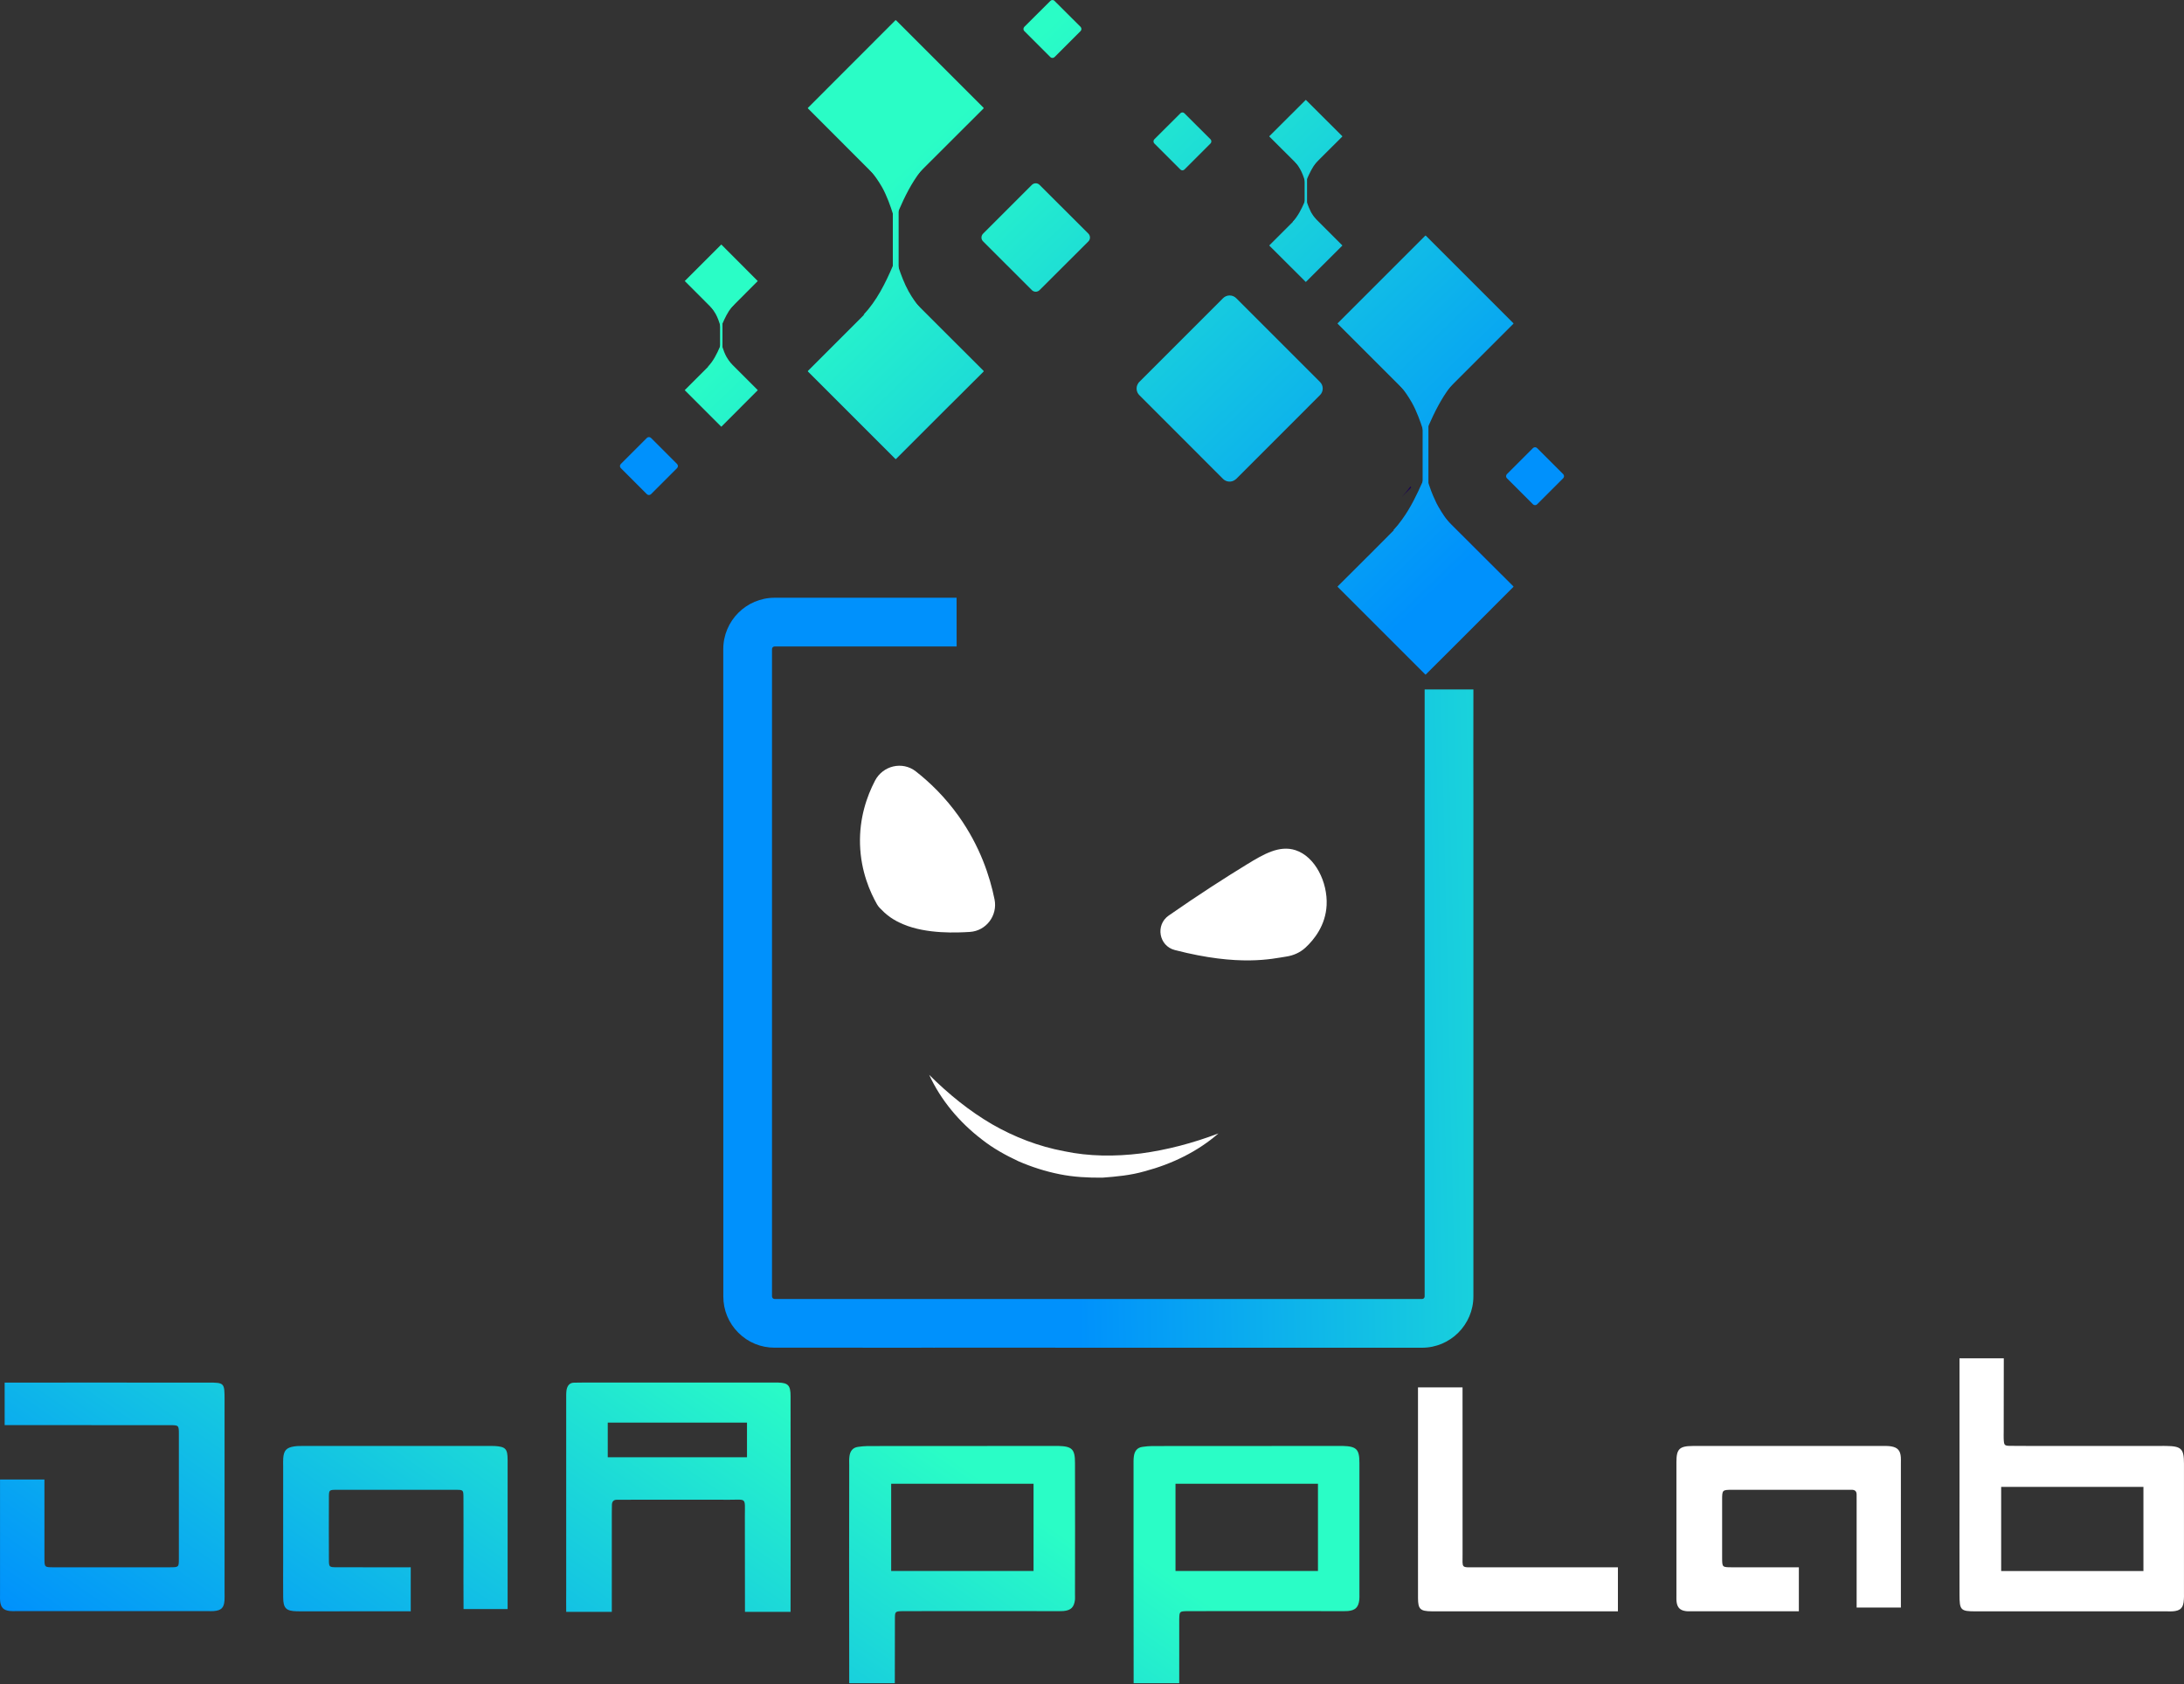 <?xml version="1.0" encoding="UTF-8" standalone="no"?><!DOCTYPE svg PUBLIC "-//W3C//DTD SVG 1.1//EN" "http://www.w3.org/Graphics/SVG/1.1/DTD/svg11.dtd"><svg width="100%" height="100%" viewBox="0 0 1722 1328" version="1.1" xmlns="http://www.w3.org/2000/svg" xmlns:xlink="http://www.w3.org/1999/xlink" xml:space="preserve" xmlns:serif="http://www.serif.com/" style="fill-rule:evenodd;clip-rule:evenodd;stroke-linejoin:round;stroke-miterlimit:2;"><rect x="0" y="0" width="1722" height="1328" fill="#333333" stroke="none"/><g id="text"><path d="M458.709,1090.3c-2.072,0 -4.065,0.076 -6.058,0.076c-3.585,0 -5.42,2.473 -5.979,5.982c-0.319,2.394 -0.24,4.864 -0.24,7.334l0,150.356c0,5.66 -0.079,11.399 0,17.059l35.956,0l0,-78.128c0,-1.914 0.079,-3.825 0.079,-5.657c-0.079,-3.032 1.115,-4.624 3.986,-4.624l5.979,0c27.665,0 55.409,-0.082 83.071,0c13.392,0 11.8,-1.914 11.8,13.152c0.077,25.116 0.077,50.144 0.077,75.257l35.956,0c0.079,-56.682 0.079,-113.361 -0,-170.046c-0,-8.528 -1.912,-10.524 -9.647,-10.761l-154.98,0Zm20.489,31.569l109.777,0l-0,27.346l-109.777,0l0,-27.346Z" style="fill:url(#_Linear1);fill-rule:nonzero;"/><path d="M3.664,1090.3l-0,33.562c15.563,0.003 32.819,0.003 50.44,0.003c27.231,0 55.33,-0.003 79.385,0.014c7.401,0.003 7.528,0.074 7.54,6.668c0.048,32.941 0.048,65.882 -0,98.823c-0.012,6.47 -0.144,6.581 -6.877,6.592c-30.694,0.045 -61.391,0.036 -92.088,0.005c-6.933,-0.008 -7,-0.087 -7.015,-7.08c-0.036,-20.712 -0.011,-41.424 -0.017,-62.135l-35.013,-0c-0.005,30.459 -0.005,60.919 0,91.373c0,1.499 -0.079,3.009 0.082,4.488c0.534,5.014 2.583,7.185 7.447,7.8c1.722,0.217 3.487,0.113 5.237,0.113c50.658,0.006 101.318,0.003 151.976,0.003c1.251,-0 2.501,0.056 3.741,-0.043c5.905,-0.457 8.051,-2.518 8.5,-8.279c0.155,-1.985 0.059,-3.989 0.059,-5.985c0.003,-25.454 0.005,-127.275 -0,-152.727c-0.003,-12.926 -0.257,-13.192 -12.845,-13.192c-24.929,-0.003 -52.603,-0.005 -80.276,-0.005c-27.673,-0 -55.347,0.002 -80.276,0.002Z" style="fill:url(#_Linear2);fill-rule:nonzero;"/><path d="M833.005,1140.28c-49.667,0 -99.334,0 -148.922,0.082c-2.55,0 -5.022,0.319 -7.493,0.638c-4.384,0.559 -6.379,3.509 -6.856,7.653c-0.317,2.23 -0.161,4.463 -0.161,6.696c-0.079,24.952 -0.079,49.907 -0.079,74.859c-0,25.669 -0,71.511 0.079,97.18l35.956,0c0.079,-10.205 -0,-40.419 0.079,-50.621c-0,-6.058 0.161,-6.058 6.379,-6.219c1.754,-0.082 119.821,0 119.821,0c2.233,0 4.466,0.079 6.696,-0.082c5.979,-0.556 8.373,-3.029 9.09,-9.008c0.079,-1.513 -0,-2.95 -0,-4.463c0.079,-34.44 0.079,-68.883 -0,-103.317c-0,-10.843 -2.312,-13.079 -13.076,-13.398l-1.513,0Zm-130.347,29.816l112.249,0l-0,68.798l-112.249,0l-0,-68.798Z" style="fill:url(#_Linear3);fill-rule:nonzero;"/><path d="M1057.26,1140.28c-49.664,0 -99.331,0 -148.996,0.082c-2.475,0 -4.945,0.319 -7.418,0.638c-4.384,0.559 -6.375,3.509 -6.857,7.653c-0.316,2.23 -0.237,4.463 -0.237,6.696l-0,74.859c-0,25.669 -0,71.511 0.079,97.18l35.953,0l-0,-50.621c0.161,-6.058 0.24,-6.058 6.459,-6.219c1.753,-0.082 119.82,0 119.82,0c2.233,0 4.466,0.079 6.699,-0.082c5.979,-0.556 8.37,-3.029 9.008,-9.008c0.161,-1.513 0.082,-2.95 0.082,-4.463l-0,-103.317c-0,-10.843 -2.315,-13.079 -13.155,-13.398l-1.437,0Zm-130.423,29.816l112.328,0l-0,68.798l-112.328,0l-0,-68.798Z" style="fill:url(#_Linear4);fill-rule:nonzero;"/><path d="M1690.01,1238.9l-112.164,0l-0,-66.328l112.164,0l0,66.328Zm18.019,-98.617c-1.513,-0.079 -2.95,0 -4.466,0l-78.684,0c-12.915,0 -25.909,0.082 -38.906,-0.079c-5.739,0 -5.897,-0.237 -6.134,-5.739c-0.082,-1.753 -0,-3.506 -0,-5.262c-0,-5.66 0.076,-52.377 0.076,-58.037l-34.917,0l0,109.059c0,25.751 -0.079,51.423 0,77.089c0,12.52 0.796,13.395 12.915,13.395l150.514,0c1.516,0 3.032,0.082 4.545,0c6.459,-0.48 8.61,-2.789 8.929,-9.488c0.158,-1.434 0.079,-2.95 0.079,-4.463l0,-102.603c0,-11.639 -2.072,-13.711 -13.951,-13.872" style="fill:#fff;fill-rule:nonzero;"/><path d="M383.938,1140.28c-23.961,-0.002 -47.922,0 -71.881,0c-24.209,0 -48.419,-0.008 -72.629,0.014c-2.49,0 -5.016,-0.031 -7.461,0.342c-6.148,0.949 -8.186,3.207 -8.655,9.302c-0.15,1.984 -0.056,3.991 -0.056,5.987c-0.003,25.455 -0,50.915 -0,76.372c-0,9.237 -0.079,18.471 0.025,27.702c0.096,8.297 2.397,10.479 10.809,10.676c0.748,0.014 1.496,0.006 2.247,0.006c28.701,-0 57.402,0.003 86.103,-0.006c0.471,0 0.943,0.006 1.414,0.009l0,-34.731c-0.751,0.008 -1.507,0.025 -2.255,0.025c-5.674,0 -11.349,0 -17.02,0.003c-13.048,0.009 -26.092,0.017 -39.137,-0.034c-5.872,-0.025 -6.078,-0.206 -6.109,-5.778c-0.082,-16.472 -0.079,-32.944 -0.003,-49.416c0.028,-5.714 0.175,-5.869 5.948,-5.877c31.451,-0.051 62.898,-0.054 94.346,0.002c5.629,0.012 5.756,0.175 5.79,6.044c0.079,14.225 0.028,28.453 0.028,42.683c0.003,11.812 -0.085,33.495 0.048,45.3l34.745,0c0.034,-35.905 0.031,-81.685 -0,-117.598c-0.006,-8.816 -1.598,-10.454 -10.31,-10.987c-0.841,-0.051 -4.838,-0.04 -5.987,-0.04Z" style="fill:url(#_Linear5);fill-rule:nonzero;"/><path d="M1357.84,1228.62c-0.048,-15.215 -0.031,-30.431 -0.008,-45.647c0.011,-8.076 0.045,-8.107 8.291,-8.11c29.931,-0.017 59.866,-0.009 89.798,-0.006c1.25,0 2.498,0.062 3.74,0.012c2.716,-0.111 4.277,0.951 4.209,3.87c-0.042,1.744 0.017,3.492 0.017,5.239c0.003,22.705 0.003,61.015 0.003,83.72l34.889,0c0.002,-32.802 0.002,-81.207 0.002,-114.007c0,-1.496 0.068,-2.998 -0.039,-4.492c-0.378,-5.225 -2.473,-7.715 -7.625,-8.587c-2.433,-0.409 -4.971,-0.308 -7.461,-0.311c-24.444,-0.019 -48.891,-0.011 -73.335,-0.011c-25.194,0 -50.389,-0.037 -75.584,0.017c-10.549,0.023 -12.929,2.386 -12.935,12.582c-0.017,35.174 -0.011,70.345 -0.003,105.516c0.003,1.745 -0.079,3.518 0.187,5.226c0.641,4.115 2.659,6.156 6.78,6.84c1.708,0.285 3.481,0.208 5.223,0.208c28.116,0.012 56.23,0.017 84.344,-0.014l0,-34.68c-17.629,-0.002 -35.261,0.02 -52.896,-0.014c-7.512,-0.011 -7.577,-0.07 -7.597,-7.351" style="fill:#fff;fill-rule:nonzero;"/><path d="M1275.66,1236c-37.424,-0.003 -74.845,0.017 -112.269,-0.014c-11.653,-0.012 -10.197,1.036 -10.211,-10.584c-0.048,-39.219 -0.02,-92.093 -0.025,-131.315l-35.123,0c-0.003,24.145 -0.003,61.947 -0.003,86.092l-0,31.436c0.003,16.215 -0.043,32.436 0.02,48.654c0.033,8.7 1.747,10.295 10.639,10.411c0.5,0.005 1,0.003 1.499,0.003c48.49,-0 96.98,-0 145.473,-0.003l-0,-34.68Z" style="fill:#fff;fill-rule:nonzero;"/></g><g id="Layer-1" serif:id="Layer 1"><path d="M610.774,471.379c-22.324,0 -40.504,18.18 -40.504,40.504l0.039,510.437c-0.039,10.824 4.187,21.006 11.84,28.662c7.619,7.616 17.801,11.842 28.627,11.803l63.429,-0l24.402,0.039l36.921,-0.039l1.471,0.039l0.037,-0.039l384.175,0.039c22.324,0 40.504,-18.177 40.504,-40.504l-0,-388.212l-0.04,-38.429l0.04,-52.004l-38.432,0.037l0,56.041l-0.034,34.355l0.034,388.252c0,1.129 -0.903,2.035 -2.035,2.035l-510.474,0c-1.132,0 -2.075,-0.943 -2.075,-2.075l-0,-510.477c-0,-1.129 0.906,-2.032 2.038,-2.032l143.533,-0l-0.037,-38.432l-143.459,0Z" style="fill:url(#_Linear6);fill-rule:nonzero;"/><path d="M1112.49,384.023c0.161,0.212 0.161,0.48 -0,0.695l-7.199,7.198c2.451,-2.665 4.692,-5.386 6.772,-8.319l0.427,0.426Z" style="fill:#1b0351;fill-rule:nonzero;"/><path d="M1183.73,452.899l-52.857,52.854c-0.079,0 -0.158,0.079 -0.319,0.079c-0.079,0 -0.161,-0.079 -0.24,-0.079l-55.087,-55.087l26.705,-26.705l8.215,-8.212l16.104,-16.105l2.149,-2.072l3.111,-3.19c0.796,1.835 1.674,3.509 2.631,5.183c3.029,5.42 6.459,9.965 6.459,9.965c0.316,0.398 0.556,0.717 0.796,1.036c0.079,0.161 0.161,0.161 0.161,0.24l42.172,42.093Z" style="fill:#1b0351;fill-rule:nonzero;"/><path d="M748.882,319.596l-42.347,42.347c-0.107,0.107 -0.161,0.161 -0.266,0.161c-0.107,-0 -0.214,-0.054 -0.321,-0.161l-21.012,-21.014l-47.894,-47.894c-0.161,-0.158 -0.161,-0.427 0,-0.587l42.347,-42.345l22.293,22.347l47.2,47.146Z" style="fill:#1b0351;fill-rule:nonzero;"/><path d="M964.295,235.186l-65.973,65.975c-0.48,0.48 -0.852,0.96 -1.121,1.493c-1.707,2.826 -1.281,6.561 1.121,8.96l65.973,66.026c2.664,2.668 6.828,2.877 9.708,0.587c0.268,-0.16 0.53,-0.375 0.748,-0.587l26.504,-26.507l39.468,-39.519c2.933,-2.882 2.933,-7.574 0,-10.453l-65.972,-65.975c-1.389,-1.386 -3.255,-2.185 -5.228,-2.185c-1.974,-0 -3.84,0.799 -5.228,2.185Z" style="fill:url(#_Linear7);fill-rule:nonzero;"/><path d="M828.175,0.717l-20.568,20.489c-0.878,0.957 -0.878,2.394 -0,3.269l20.568,20.568c0.875,0.875 2.391,0.875 3.269,0l20.568,-20.568c0.875,-0.875 0.875,-2.312 -0,-3.269l-20.568,-20.489c-0.401,-0.48 -1.036,-0.717 -1.598,-0.717c-0.635,0 -1.197,0.237 -1.671,0.717Zm102.521,88.652l-20.568,20.489c-0.875,0.954 -0.875,2.391 -0,3.266l20.568,20.568c0.875,0.878 2.312,0.878 3.19,0l20.565,-20.568c0.881,-0.875 0.881,-2.312 -0,-3.266l-20.565,-20.489c-0.401,-0.48 -0.957,-0.72 -1.595,-0.72c-0.638,0 -1.197,0.24 -1.595,0.72Zm-117.11,56.442l-38.426,38.426c-1.753,1.753 -1.753,4.463 -0,6.14l38.426,38.423c1.671,1.674 4.384,1.674 6.061,0l38.502,-38.423c1.671,-1.677 1.671,-4.387 -0,-6.14l-38.502,-38.426c-0.802,-0.796 -1.838,-1.276 -3.032,-1.276c-1.115,0 -2.233,0.48 -3.029,1.276Z" style="fill:url(#_Linear8);fill-rule:nonzero;"/><path d="M1208.7,353.354l-20.548,20.549c-0.898,0.9 -0.898,2.36 -0,3.257l20.548,20.549c0.9,0.9 2.36,0.9 3.26,-0l20.549,-20.549c0.9,-0.897 0.9,-2.357 -0,-3.257l-20.549,-20.549c-0.437,-0.434 -1.016,-0.677 -1.628,-0.677c-0.619,-0 -1.195,0.243 -1.632,0.677Z" style="fill:url(#_Linear9);fill-rule:nonzero;"/><path d="M510.037,345.354l-20.549,20.548c-0.9,0.898 -0.9,2.36 0,3.258l20.549,20.551c0.897,0.895 2.36,0.895 3.26,0l20.546,-20.551c0.897,-0.898 0.897,-2.36 -0,-3.258l-20.546,-20.548c-0.437,-0.435 -1.016,-0.677 -1.632,-0.677c-0.615,-0 -1.194,0.242 -1.628,0.677Z" style="fill:url(#_Linear10);fill-rule:nonzero;"/><path d="M1123.7,393.426l-24.712,24.715l-17.779,17.855l-26.468,26.389c-0.158,0.079 -0.158,0.322 -0,0.477l68.959,68.959c0.082,0.082 0.161,0.161 0.243,0.161c0.158,0 0.237,-0.079 0.316,-0.161l26.465,-26.386l42.494,-42.573c0.161,-0.155 0.161,-0.398 -0,-0.477l-9.485,-9.485l-42.175,-42.096c-0,-0.076 -0.079,-0.076 -0.161,-0.237l-17.138,-17.141c-0.079,-0.079 -0.178,-0.118 -0.28,-0.118c-0.098,-0 -0.2,0.039 -0.279,0.118Z" style="fill:url(#_Linear11);fill-rule:nonzero;"/><path d="M1123.7,185.911l-68.959,68.959c-0.158,0.161 -0.158,0.319 -0,0.477l68.959,68.959c0.082,0.082 0.161,0.161 0.243,0.161c0.158,0 0.237,-0.079 0.316,-0.161l68.959,-68.959c0.161,-0.158 0.161,-0.316 -0,-0.477l-68.959,-68.959c-0.079,-0.079 -0.178,-0.118 -0.28,-0.118c-0.098,-0 -0.2,0.039 -0.279,0.118Z" style="fill:url(#_Linear12);fill-rule:nonzero;"/><rect x="1121.69" y="316.521" width="4.576" height="88.113" style="fill:url(#_Linear13);"/><path d="M1139.89,300.469l-6.061,1.914c-8.13,3.269 -17.302,2.394 -25.912,1.355c-1.592,-0.158 -3.184,-0.319 -4.703,-0.48c0.717,0.802 3.19,3.91 3.509,4.308c-0,0 3.43,4.542 6.456,9.886c3.831,6.775 6.781,15.227 8.531,20.647c0.796,2.71 1.276,4.624 1.437,5.101c1.036,-2.47 2.072,-4.861 3.111,-7.252c4.782,-10.84 10.041,-21.446 17.138,-30.773c1.671,-2.151 3.427,-4.226 5.262,-6.219c-2.95,0.398 -5.821,0.875 -8.768,1.513Z" style="fill:url(#_Linear14);fill-rule:nonzero;"/><path d="M1121.71,379.794c-4.624,10.442 -9.564,20.726 -16.26,29.895c-2.075,2.95 -4.308,5.663 -6.778,8.37l-0.082,0.082l0.401,0c2.871,-0.401 5.66,-0.96 8.449,-1.516l6.061,-1.911c6.055,-2.555 12.757,-2.555 19.292,-2.075c1.671,0.161 3.348,0.319 5.025,0.477c0.474,0.079 0.954,0.161 1.51,0.161c1.674,0.24 3.269,0.319 4.785,0.638c-0.638,-0.799 -1.516,-1.835 -2.552,-3.111c-0,-0.076 -0.079,-0.076 -0.161,-0.237c-0.237,-0.322 -0.477,-0.638 -0.793,-1.036c-0,0 -3.43,-4.548 -6.462,-9.965c-0.954,-1.674 -1.832,-3.348 -2.628,-5.183c-2.233,-4.624 -3.989,-9.488 -5.259,-13.313c-1.197,-3.828 -1.996,-6.538 -2.154,-7.176c-0.799,1.996 -1.598,3.907 -2.394,5.9Z" style="fill:url(#_Linear15);fill-rule:nonzero;"/><path d="M1029.47,164.866l-28.619,28.616l-0,0.243l28.701,28.616c0.076,0 0.158,0 0.158,-0.079l28.619,-28.537c0.079,-0.082 0.079,-0.161 -0,-0.243l-28.619,-28.616c-0.043,-0.042 -0.082,-0.062 -0.122,-0.062c-0.039,-0 -0.079,0.02 -0.118,0.062Z" style="fill:url(#_Linear16);fill-rule:nonzero;"/><path d="M1029.47,78.842l-28.619,28.543l-0,0.319l21.364,21.285c0.079,0.079 0.158,0.158 0.24,0.319l7.015,6.936c0.082,0 0.082,0.082 0.082,0.082c0.076,-0 0.158,-0.082 0.158,-0.082l7.89,-7.89l20.729,-20.65c0.079,-0.161 0.079,-0.24 -0,-0.319l-28.619,-28.543c-0.043,-0.039 -0.082,-0.056 -0.122,-0.056c-0.039,-0 -0.079,0.017 -0.118,0.056Z" style="fill:url(#_Linear17);fill-rule:nonzero;"/><rect x="1028.65" y="132.995" width="1.897" height="36.543" style="fill:url(#_Linear18);"/><path d="M1036.17,126.358l-2.552,0.799c-3.269,1.352 -7.094,0.954 -10.682,0.556c-0.638,-0.079 -1.276,-0.161 -1.911,-0.237c0.316,0.398 0.717,0.878 1.194,1.513c0.079,0.079 0.158,0.158 0.24,0.319l0.079,0.082c0.24,0.395 1.513,2.069 2.552,3.983c1.592,2.792 2.871,6.38 3.585,8.61c0.322,1.118 0.559,1.835 0.559,2.075c0.48,-0.957 0.878,-1.993 1.276,-2.95c-0,-0.079 0.082,-0.079 0.082,-0.161c1.993,-4.384 4.062,-8.85 7.012,-12.593c0.723,-0.878 1.437,-1.835 2.233,-2.634c-1.197,0.161 -2.391,0.322 -3.667,0.638Z" style="fill:url(#_Linear19);fill-rule:nonzero;"/><path d="M1028.67,159.127c-2.467,5.739 -5.338,11.396 -9.564,16.023c-0,0 0.161,0 0.161,-0.082c1.194,-0.079 2.312,-0.319 3.506,-0.477l2.47,-0.878c3.351,-1.352 7.176,-0.957 10.764,-0.559c0.638,0.082 1.276,0.082 1.911,0.24c-0.237,-0.319 -0.635,-0.799 -0.954,-1.276c-0.161,-0.161 -0.319,-0.398 -0.477,-0.559c-0,0 -1.437,-1.832 -2.713,-4.065c-1.273,-2.47 -2.391,-5.341 -3.187,-7.492c-0,-0.082 -0.082,-0.161 -0.082,-0.24c-0.477,-1.595 -0.796,-2.792 -0.878,-2.95c-0.316,0.796 -0.635,1.516 -0.957,2.315Z" style="fill:url(#_Linear20);fill-rule:nonzero;"/><path d="M568.602,278.944l-28.622,28.622c-0.079,0 -0.079,0.161 -0,0.237l28.622,28.622l0.237,0l28.54,-28.622c0.082,-0.076 0.082,-0.237 -0,-0.237l-21.604,-21.604c-0,-0.082 -0,-0.082 -0.079,-0.161l-6.857,-6.857c-0.04,-0.039 -0.099,-0.059 -0.15,-0.059c-0.048,-0 -0.087,0.02 -0.087,0.059Z" style="fill:url(#_Linear21);fill-rule:nonzero;"/><path d="M568.602,192.926l-28.622,28.622c-0.079,0 -0.079,0.155 -0,0.155l21.206,21.209l6.538,6.614l0.878,0.799c-0,0.082 0.079,0.082 0.079,0.082c0.079,0 0.079,0 0.158,-0.082l8.051,-8.051l20.489,-20.571c0.082,0 0.082,-0.155 -0,-0.155l-28.54,-28.622c-0.04,-0.039 -0.099,-0.059 -0.15,-0.059c-0.048,-0 -0.087,0.02 -0.087,0.059Z" style="fill:url(#_Linear22);fill-rule:nonzero;"/><rect x="567.741" y="247.079" width="1.897" height="36.543" style="fill:url(#_Linear23);"/><path d="M575.295,240.36l-2.549,0.799c-3.351,1.434 -7.094,1.036 -10.682,0.638c-0.72,-0.079 -1.358,-0.161 -1.993,-0.24c0.237,0.319 0.635,0.796 1.115,1.355c0.079,0.158 0.237,0.316 0.319,0.477c-0,0 1.436,1.835 2.71,4.068c1.595,2.868 2.871,6.459 3.509,8.61c0.319,1.115 0.556,1.914 0.635,2.072c0.401,-0.957 0.878,-1.993 1.279,-2.95c1.993,-4.545 4.144,-9.008 7.175,-12.836c0,0 1.432,-1.753 2.152,-2.552c-1.197,0.161 -2.473,0.401 -3.67,0.559Z" style="fill:url(#_Linear24);fill-rule:nonzero;"/><path d="M567.724,273.284c-2.473,5.742 -5.265,11.402 -9.567,15.947l0.16,0c1.195,-0.161 2.389,-0.319 3.507,-0.638l2.549,-0.799c3.351,-1.355 7.097,-1.036 10.687,-0.559c0.715,0.082 1.353,0.161 1.991,0.161c-0.319,-0.319 -0.72,-0.796 -1.276,-1.434c-0,-0.082 -0,-0.082 -0.079,-0.161c-0.079,0 -0.079,-0.079 -0.079,-0.158c-0,0 -1.437,-1.914 -2.713,-4.065c-1.434,-2.552 -2.549,-5.584 -3.266,-7.814c-0.559,-1.516 -0.799,-2.631 -0.878,-2.871c-0.319,0.799 -0.717,1.595 -1.036,2.391Z" style="fill:url(#_Linear25);fill-rule:nonzero;"/><path d="M705.958,223.538l-68.877,68.88c-0.237,0.161 -0.237,0.48 -0,0.638l68.877,68.88c0.082,0.079 0.243,0.161 0.322,0.161c0.079,0 0.161,-0.082 0.237,-0.161l42.333,-42.333l26.629,-26.547c0.158,-0.158 0.158,-0.477 -0,-0.638c-0,0 -51.739,-51.66 -51.818,-51.736l-17.144,-17.144c-0.079,-0.079 -0.178,-0.118 -0.28,-0.118c-0.098,-0 -0.197,0.039 -0.279,0.118Z" style="fill:url(#_Linear26);fill-rule:nonzero;"/><path d="M705.958,16.023l-68.877,68.962c-0.237,0.158 -0.237,0.398 -0,0.556l51.183,51.262c0.079,0.158 0.24,0.24 0.316,0.398l17.378,17.299c0.082,0 0.243,0.079 0.322,0.079c0.079,0 0.161,-0.079 0.237,-0.079l19.216,-19.292l49.746,-49.667c0.158,-0.158 0.158,-0.398 -0,-0.556l-68.962,-68.962c-0.079,-0.079 -0.178,-0.121 -0.28,-0.121c-0.098,-0 -0.197,0.042 -0.279,0.121Z" style="fill:url(#_Linear27);fill-rule:nonzero;"/><rect x="703.959" y="146.649" width="4.576" height="88.113" style="fill:url(#_Linear28);"/><path d="M722.142,130.584l-6.137,1.914c-8.051,3.348 -17.138,2.391 -25.827,1.352c-1.598,-0.158 -3.193,-0.316 -4.785,-0.477c0.796,0.799 1.753,1.996 2.871,3.43c0.079,0.158 0.24,0.24 0.316,0.398c0.082,0.158 0.24,0.319 0.322,0.48c-0,-0 3.506,4.545 6.535,9.883c3.907,6.936 6.857,15.549 8.531,20.887c0.875,2.631 1.355,4.387 1.434,4.864c1.039,-2.391 1.993,-4.785 3.111,-7.097c-0,-0.079 0.079,-0.079 0.079,-0.158c4.703,-10.922 9.965,-21.525 17.141,-30.852c1.671,-2.151 3.345,-4.147 5.259,-6.14c-3.029,0.398 -5.979,0.878 -8.85,1.516Z" style="fill:url(#_Linear29);fill-rule:nonzero;"/><path d="M703.968,209.666c-5.979,13.951 -12.754,27.507 -23.117,38.584l0.395,0c2.871,-0.477 5.581,-0.875 8.452,-1.431l6.14,-1.996c8.048,-3.348 17.138,-2.312 25.827,-1.352c1.595,0.158 3.193,0.316 4.703,0.477c-0.717,-0.72 -1.51,-1.753 -2.473,-3.029c-0.076,-0.082 -0.155,-0.161 -0.234,-0.237c-0.243,-0.322 -0.559,-0.638 -0.799,-1.039c-0,0 -3.509,-4.545 -6.459,-9.886c-3.348,-5.979 -6.058,-13.316 -7.811,-18.572c-0,-0.082 -0.079,-0.161 -0.079,-0.24c-1.197,-3.67 -1.996,-6.301 -2.154,-6.936c-0.796,1.914 -1.595,3.825 -2.391,5.657Z" style="fill:url(#_Linear30);fill-rule:nonzero;"/><path d="M764.71,734.912c12.893,-0.811 22.002,-12.958 19.448,-25.619c-3.67,-18.194 -11.453,-42.002 -28.267,-65.633c-10.933,-15.368 -22.998,-26.88 -33.771,-35.318c-10.594,-8.3 -25.993,-4.624 -32.218,7.308c-6.456,12.382 -12.432,29.557 -11.808,50.277c0.646,21.407 8.073,37.864 13.434,47.282c1.304,2.289 3.311,3.972 3.311,3.972c6.583,7.034 13.768,10.179 17.345,11.698c18.62,7.927 43.242,6.603 52.23,6.052c0.099,-0.005 0.197,-0.014 0.296,-0.019" style="fill:#fff;fill-rule:nonzero;"/><path d="M1014.2,754.355c5.637,-0.849 10.933,-3.193 15.119,-7.06c6.815,-6.292 15.882,-17.567 16.675,-33.503c0.898,-18.047 -9.002,-38.335 -24.61,-43.363c-12.641,-4.068 -25.054,3.159 -38.087,11.134c-16.898,10.337 -37.811,23.715 -61.826,40.452c-10.603,7.391 -7.746,23.922 4.765,27.169l0.223,0.056c50.918,13.18 76.576,6.795 87.741,5.115" style="fill:#fff;fill-rule:nonzero;"/><path d="M960.693,893.824c-16.449,14.357 -36.814,24.207 -58.345,29.895c-10.761,3.099 -21.993,4.169 -33.237,4.991c-11.269,0.084 -22.651,-0.469 -33.768,-2.739c-11.109,-2.221 -21.957,-5.705 -32.309,-10.196c-10.225,-4.776 -20.142,-10.276 -28.944,-17.245c-17.764,-13.596 -32.359,-31.078 -41.449,-50.89c15.391,15.337 31.75,28.537 49.503,38.906c17.785,10.242 36.919,17.545 56.747,21.274c19.764,4.186 40.236,4.302 60.685,1.781c20.45,-2.73 40.826,-8.071 61.117,-15.777" style="fill:#fff;fill-rule:nonzero;"/></g><defs><linearGradient id="_Linear1" x1="0" y1="0" x2="1" y2="0" gradientUnits="userSpaceOnUse" gradientTransform="matrix(-259.695,376.633,-376.633,-259.695,607.519,1077.71)"><stop offset="0" style="stop-color:#2afdc6;stop-opacity:1"/><stop offset="1" style="stop-color:#0091fc;stop-opacity:1"/></linearGradient><linearGradient id="_Linear2" x1="0" y1="0" x2="1" y2="0" gradientUnits="userSpaceOnUse" gradientTransform="matrix(-259.719,376.669,-376.669,-259.719,279.149,903.972)"><stop offset="0" style="stop-color:#2afdc6;stop-opacity:1"/><stop offset="1" style="stop-color:#0091fc;stop-opacity:1"/></linearGradient><linearGradient id="_Linear3" x1="0" y1="0" x2="1" y2="0" gradientUnits="userSpaceOnUse" gradientTransform="matrix(-259.667,376.593,-376.593,-259.667,782.095,1171.39)"><stop offset="0" style="stop-color:#2afdc6;stop-opacity:1"/><stop offset="1" style="stop-color:#0091fc;stop-opacity:1"/></linearGradient><linearGradient id="_Linear4" x1="0" y1="0" x2="1" y2="0" gradientUnits="userSpaceOnUse" gradientTransform="matrix(-259.658,376.58,-376.58,-259.658,945.86,1259.11)"><stop offset="0" style="stop-color:#2afdc6;stop-opacity:1"/><stop offset="1" style="stop-color:#0091fc;stop-opacity:1"/></linearGradient><linearGradient id="_Linear5" x1="0" y1="0" x2="1" y2="0" gradientUnits="userSpaceOnUse" gradientTransform="matrix(-259.719,376.669,-376.669,-259.719,455.699,998.941)"><stop offset="0" style="stop-color:#2afdc6;stop-opacity:1"/><stop offset="1" style="stop-color:#0091fc;stop-opacity:1"/></linearGradient><linearGradient id="_Linear6" x1="0" y1="0" x2="1" y2="0" gradientUnits="userSpaceOnUse" gradientTransform="matrix(-531.153,11.631,11.631,531.153,1375.13,755.953)"><stop offset="0" style="stop-color:#2afdc6;stop-opacity:1"/><stop offset="1" style="stop-color:#0091fc;stop-opacity:1"/></linearGradient><linearGradient id="_Linear7" x1="0" y1="0" x2="1" y2="0" gradientUnits="userSpaceOnUse" gradientTransform="matrix(367.357,383.806,-383.806,367.357,759.661,87.128)"><stop offset="0" style="stop-color:#2afdc6;stop-opacity:1"/><stop offset="1" style="stop-color:#0091fc;stop-opacity:1"/></linearGradient><linearGradient id="_Linear8" x1="0" y1="0" x2="1" y2="0" gradientUnits="userSpaceOnUse" gradientTransform="matrix(367.276,383.721,-383.721,367.276,782.129,63.74)"><stop offset="0" style="stop-color:#2afdc6;stop-opacity:1"/><stop offset="1" style="stop-color:#0091fc;stop-opacity:1"/></linearGradient><linearGradient id="_Linear9" x1="0" y1="0" x2="1" y2="0" gradientUnits="userSpaceOnUse" gradientTransform="matrix(-33.747,-35.258,35.258,-33.747,1594.47,776.873)"><stop offset="0" style="stop-color:#2afdc6;stop-opacity:1"/><stop offset="1" style="stop-color:#0091fc;stop-opacity:1"/></linearGradient><linearGradient id="_Linear10" x1="0" y1="0" x2="1" y2="0" gradientUnits="userSpaceOnUse" gradientTransform="matrix(-33.747,-35.258,35.258,-33.747,1233.84,1122.05)"><stop offset="0" style="stop-color:#2afdc6;stop-opacity:1"/><stop offset="1" style="stop-color:#0091fc;stop-opacity:1"/></linearGradient><linearGradient id="_Linear11" x1="0" y1="0" x2="1" y2="0" gradientUnits="userSpaceOnUse" gradientTransform="matrix(367.271,383.716,-383.716,367.271,762.314,84.754)"><stop offset="0" style="stop-color:#2afdc6;stop-opacity:1"/><stop offset="1" style="stop-color:#0091fc;stop-opacity:1"/></linearGradient><linearGradient id="_Linear12" x1="0" y1="0" x2="1" y2="0" gradientUnits="userSpaceOnUse" gradientTransform="matrix(367.273,383.718,-383.718,367.273,865.944,-14.482)"><stop offset="0" style="stop-color:#2afdc6;stop-opacity:1"/><stop offset="1" style="stop-color:#0091fc;stop-opacity:1"/></linearGradient><linearGradient id="_Linear13" x1="0" y1="0" x2="1" y2="0" gradientUnits="userSpaceOnUse" gradientTransform="matrix(367.357,383.806,-383.806,367.357,813.199,35.885)"><stop offset="0" style="stop-color:#2afdc6;stop-opacity:1"/><stop offset="1" style="stop-color:#0091fc;stop-opacity:1"/></linearGradient><linearGradient id="_Linear14" x1="0" y1="0" x2="1" y2="0" gradientUnits="userSpaceOnUse" gradientTransform="matrix(366.574,382.988,-382.988,366.574,839.77,11.689)"><stop offset="0" style="stop-color:#2afdc6;stop-opacity:1"/><stop offset="1" style="stop-color:#0091fc;stop-opacity:1"/></linearGradient><linearGradient id="_Linear15" x1="0" y1="0" x2="1" y2="0" gradientUnits="userSpaceOnUse" gradientTransform="matrix(367.541,383.998,-383.998,367.541,788.731,58.958)"><stop offset="0" style="stop-color:#2afdc6;stop-opacity:1"/><stop offset="1" style="stop-color:#0091fc;stop-opacity:1"/></linearGradient><linearGradient id="_Linear16" x1="0" y1="0" x2="1" y2="0" gradientUnits="userSpaceOnUse" gradientTransform="matrix(367.389,383.839,-383.839,367.389,860.338,16.773)"><stop offset="0" style="stop-color:#2afdc6;stop-opacity:1"/><stop offset="1" style="stop-color:#0091fc;stop-opacity:1"/></linearGradient><linearGradient id="_Linear17" x1="0" y1="0" x2="1" y2="0" gradientUnits="userSpaceOnUse" gradientTransform="matrix(366.929,383.359,-383.359,366.929,903.492,-24.2)"><stop offset="0" style="stop-color:#2afdc6;stop-opacity:1"/><stop offset="1" style="stop-color:#0091fc;stop-opacity:1"/></linearGradient><linearGradient id="_Linear18" x1="0" y1="0" x2="1" y2="0" gradientUnits="userSpaceOnUse" gradientTransform="matrix(367.357,383.806,-383.806,367.357,881.514,-3.451)"><stop offset="0" style="stop-color:#2afdc6;stop-opacity:1"/><stop offset="1" style="stop-color:#0091fc;stop-opacity:1"/></linearGradient><linearGradient id="_Linear19" x1="0" y1="0" x2="1" y2="0" gradientUnits="userSpaceOnUse" gradientTransform="matrix(366.485,382.895,-382.895,366.485,892.605,-13.394)"><stop offset="0" style="stop-color:#2afdc6;stop-opacity:1"/><stop offset="1" style="stop-color:#0091fc;stop-opacity:1"/></linearGradient><linearGradient id="_Linear20" x1="0" y1="0" x2="1" y2="0" gradientUnits="userSpaceOnUse" gradientTransform="matrix(366.872,383.299,-383.299,366.872,871.643,6.416)"><stop offset="0" style="stop-color:#2afdc6;stop-opacity:1"/><stop offset="1" style="stop-color:#0091fc;stop-opacity:1"/></linearGradient><linearGradient id="_Linear21" x1="0" y1="0" x2="1" y2="0" gradientUnits="userSpaceOnUse" gradientTransform="matrix(367.578,384.037,-384.037,367.578,549.823,287.973)"><stop offset="0" style="stop-color:#2afdc6;stop-opacity:1"/><stop offset="1" style="stop-color:#0091fc;stop-opacity:1"/></linearGradient><linearGradient id="_Linear22" x1="0" y1="0" x2="1" y2="0" gradientUnits="userSpaceOnUse" gradientTransform="matrix(367.321,383.768,-383.768,367.321,592.816,246.843)"><stop offset="0" style="stop-color:#2afdc6;stop-opacity:1"/><stop offset="1" style="stop-color:#0091fc;stop-opacity:1"/></linearGradient><linearGradient id="_Linear23" x1="0" y1="0" x2="1" y2="0" gradientUnits="userSpaceOnUse" gradientTransform="matrix(367.357,383.806,-383.806,367.357,570.968,267.735)"><stop offset="0" style="stop-color:#2afdc6;stop-opacity:1"/><stop offset="1" style="stop-color:#0091fc;stop-opacity:1"/></linearGradient><linearGradient id="_Linear24" x1="0" y1="0" x2="1" y2="0" gradientUnits="userSpaceOnUse" gradientTransform="matrix(367.63,384.091,-384.091,367.63,581.749,257.419)"><stop offset="0" style="stop-color:#2afdc6;stop-opacity:1"/><stop offset="1" style="stop-color:#0091fc;stop-opacity:1"/></linearGradient><linearGradient id="_Linear25" x1="0" y1="0" x2="1" y2="0" gradientUnits="userSpaceOnUse" gradientTransform="matrix(366.475,382.884,-382.884,366.475,560.906,277.396)"><stop offset="0" style="stop-color:#2afdc6;stop-opacity:1"/><stop offset="1" style="stop-color:#0091fc;stop-opacity:1"/></linearGradient><linearGradient id="_Linear26" x1="0" y1="0" x2="1" y2="0" gradientUnits="userSpaceOnUse" gradientTransform="matrix(367.277,383.722,-383.722,367.277,629.105,212.116)"><stop offset="0" style="stop-color:#2afdc6;stop-opacity:1"/><stop offset="1" style="stop-color:#0091fc;stop-opacity:1"/></linearGradient><linearGradient id="_Linear27" x1="0" y1="0" x2="1" y2="0" gradientUnits="userSpaceOnUse" gradientTransform="matrix(367.346,383.795,-383.795,367.346,732.734,112.911)"><stop offset="0" style="stop-color:#2afdc6;stop-opacity:1"/><stop offset="1" style="stop-color:#0091fc;stop-opacity:1"/></linearGradient><linearGradient id="_Linear28" x1="0" y1="0" x2="1" y2="0" gradientUnits="userSpaceOnUse" gradientTransform="matrix(367.357,383.806,-383.806,367.357,680.046,163.332)"><stop offset="0" style="stop-color:#2afdc6;stop-opacity:1"/><stop offset="1" style="stop-color:#0091fc;stop-opacity:1"/></linearGradient><linearGradient id="_Linear29" x1="0" y1="0" x2="1" y2="0" gradientUnits="userSpaceOnUse" gradientTransform="matrix(367.38,383.83,-383.83,367.38,706.02,138.469)"><stop offset="0" style="stop-color:#2afdc6;stop-opacity:1"/><stop offset="1" style="stop-color:#0091fc;stop-opacity:1"/></linearGradient><linearGradient id="_Linear30" x1="0" y1="0" x2="1" y2="0" gradientUnits="userSpaceOnUse" gradientTransform="matrix(367.38,383.83,-383.83,367.38,655.735,186.566)"><stop offset="0" style="stop-color:#2afdc6;stop-opacity:1"/><stop offset="1" style="stop-color:#0091fc;stop-opacity:1"/></linearGradient></defs></svg>